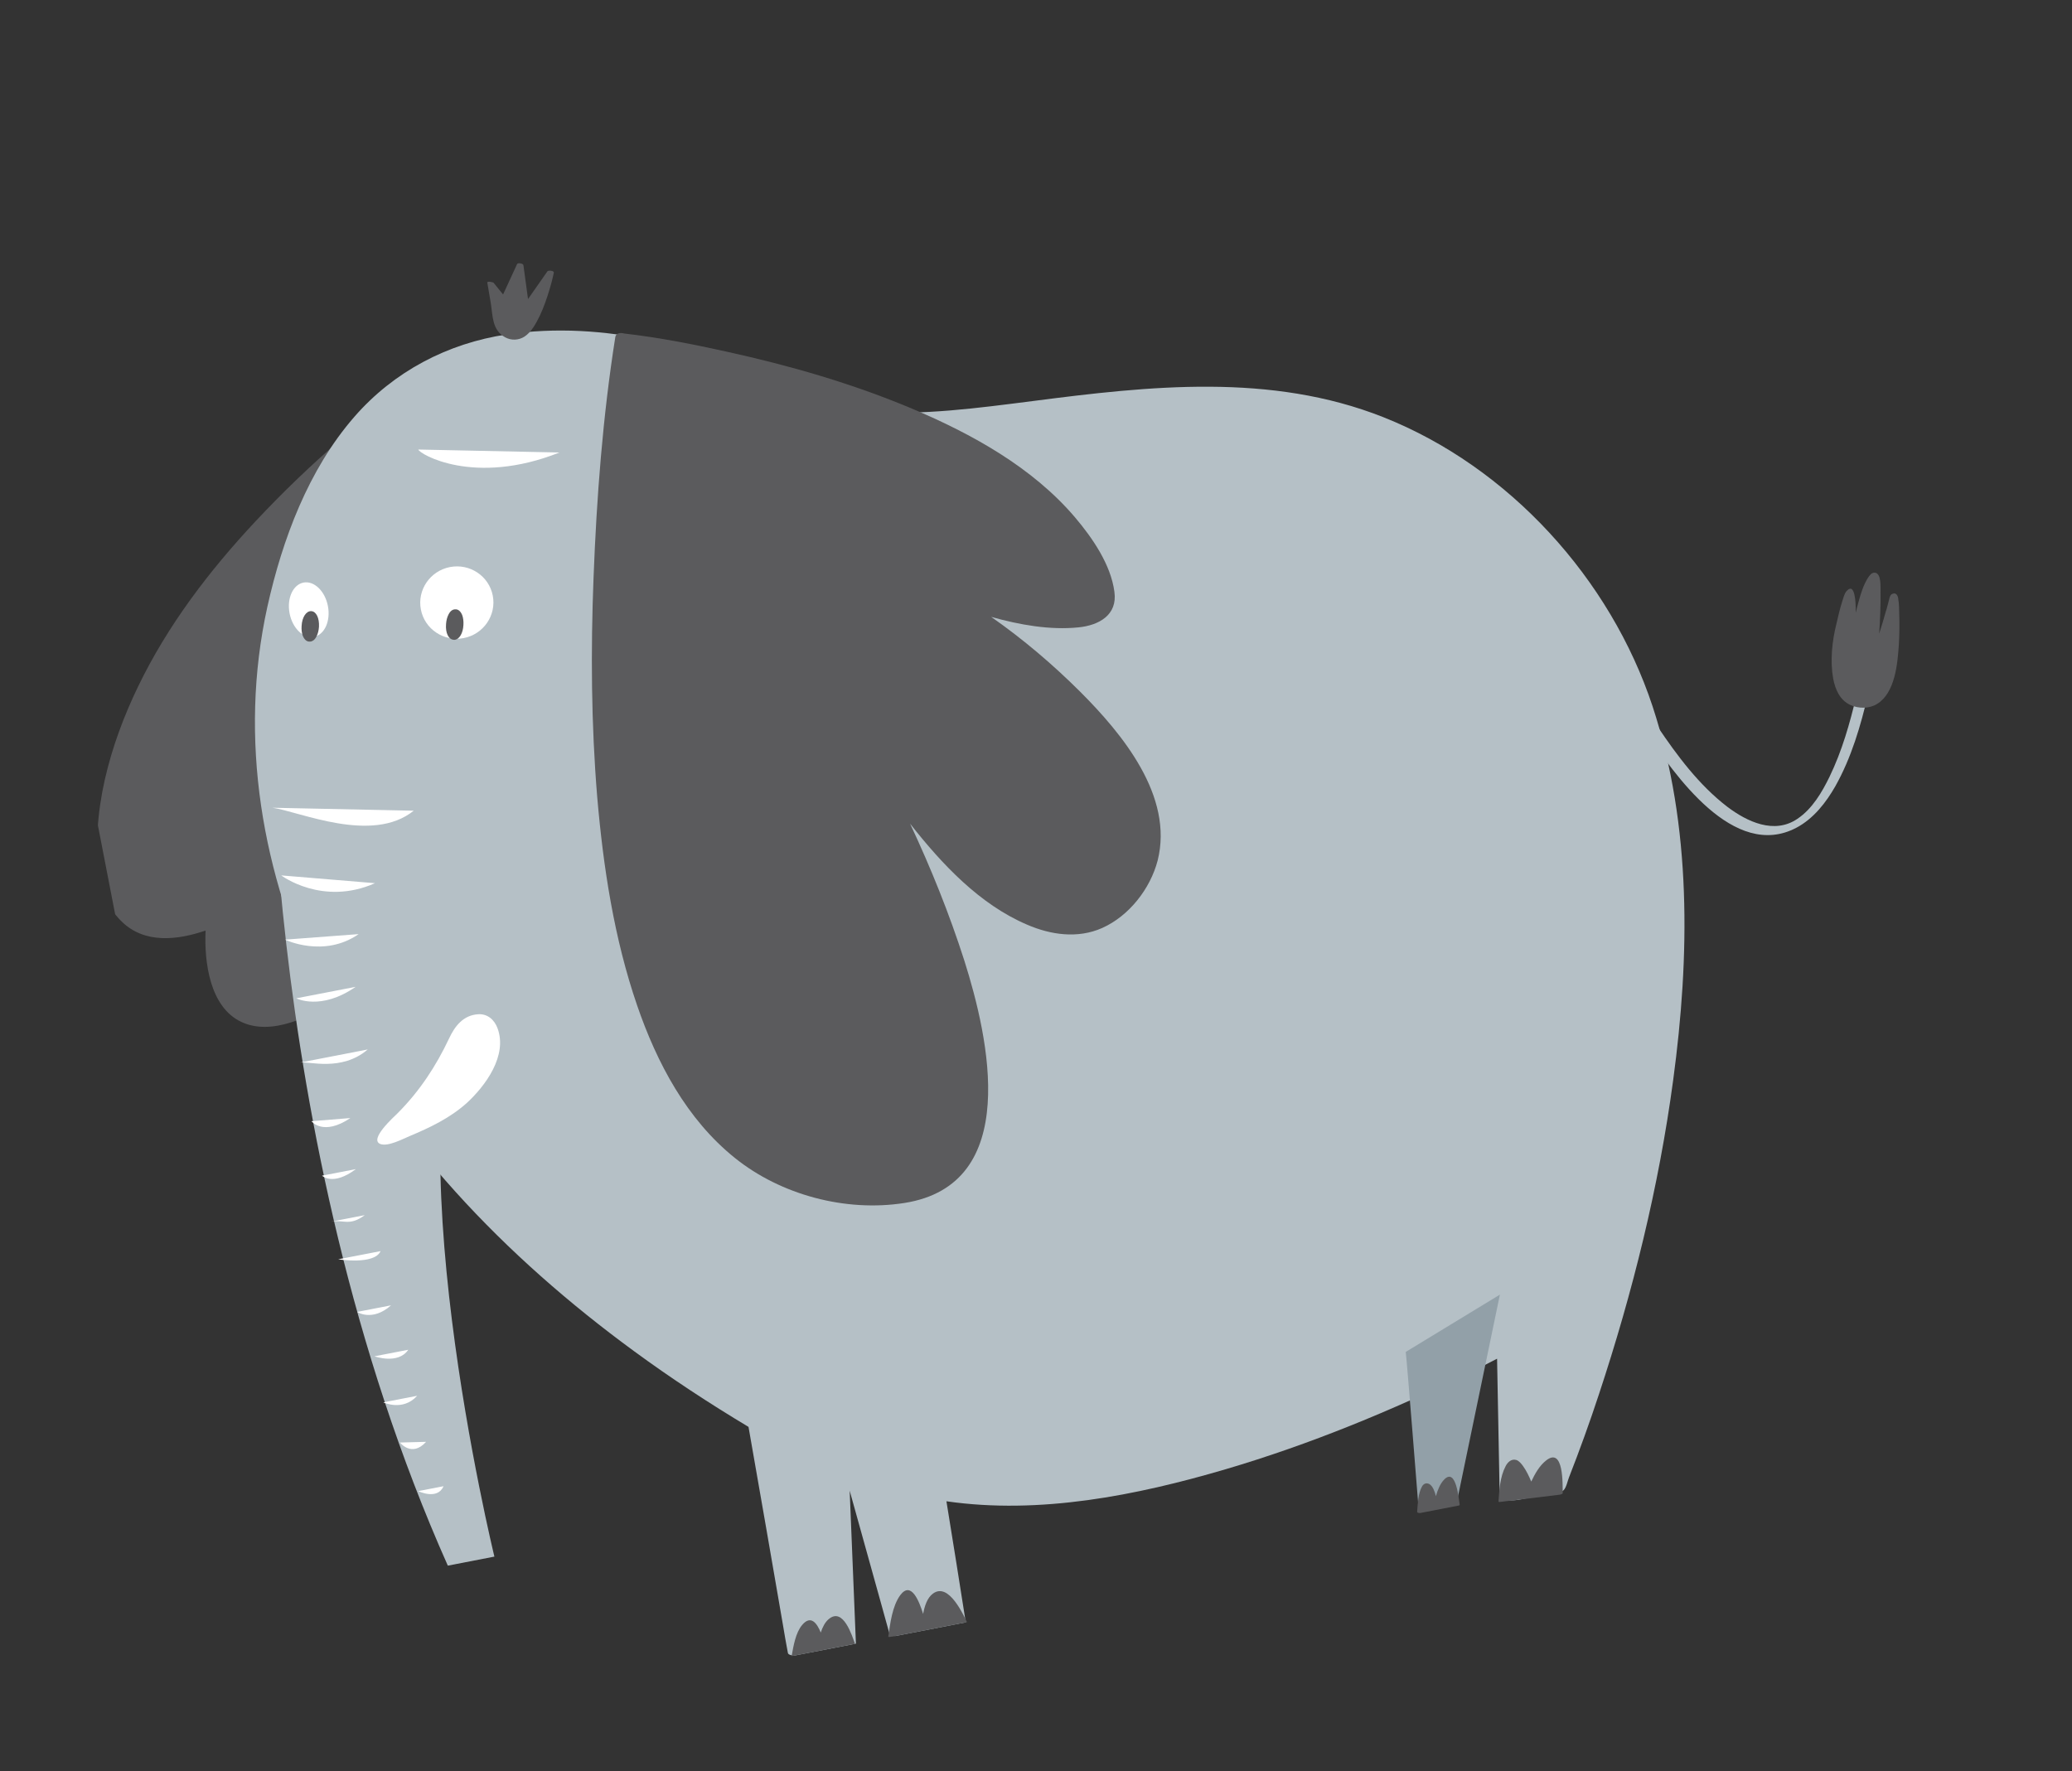 <svg width="131" height="112" viewBox="0 0 131 112" fill="none"
    xmlns="http://www.w3.org/2000/svg">
    <rect x="0" y="0" width="131" height="112" fill="#333333" stroke="none"/>
    <g clip-path="url(#clip0_0_812)">
        <path d="M28.715 22.834C28.715 22.834 28.712 22.819 28.715 22.834C28.573 22.739 28.243 22.88 28.018 23C27.889 23.055 27.763 23.126 27.67 23.205C23.462 25.906 19.577 29.311 16.171 32.945C13.24 36.073 10.594 39.544 8.735 43.4C6.973 47.037 5.677 51.473 6.309 55.535C6.458 56.549 6.966 57.57 7.71 58.284C9.161 59.689 11.223 59.443 12.998 58.838C12.904 60.834 13.268 63.676 15.249 64.611C17.179 65.525 19.619 64.27 21.254 63.263C23.001 62.189 24.295 60.865 25.283 59.079C27.496 55.048 28.202 50.205 28.681 45.713C29.205 40.813 29.303 35.873 29.203 30.956C29.148 28.269 29.06 25.573 28.834 22.888C28.828 22.858 28.793 22.834 28.715 22.834Z" fill="#5B5B5D" />
        <path d="M104.48 44.654C101.822 36.615 95.423 29.531 87.443 26.371C80.338 23.563 72.697 24.399 65.298 25.358C61.831 25.799 58.311 26.282 54.817 26.024C53.857 25.95 52.561 25.909 51.791 25.537C51.194 25.254 50.629 24.904 50.032 24.621C44.552 21.958 38.184 20.233 32.047 21.146C28.293 21.705 24.887 23.499 22.401 26.357C19.495 29.695 17.853 34.106 16.907 38.352C15.065 46.695 16.554 55.344 20.276 62.947C24.715 72.005 31.967 79.491 40.082 85.43C42.414 87.14 44.849 88.738 47.324 90.221C48.053 94.387 48.78 98.538 49.495 102.708C49.597 103.316 49.7 103.925 49.814 104.516C49.863 104.767 50.795 104.694 50.974 104.659C51.961 104.468 52.933 104.28 53.919 104.089C53.934 104.086 54.129 104.048 54.117 103.989C53.986 100.749 53.852 97.495 53.72 94.255C54.384 96.64 55.048 99.026 55.712 101.411C55.88 102.038 56.06 102.647 56.228 103.273C56.294 103.536 57.194 103.454 57.388 103.417C58.554 103.191 59.705 102.968 60.871 102.742C60.886 102.739 61.081 102.701 61.069 102.642C60.664 100.068 60.258 97.495 59.837 94.924C65.726 95.776 71.85 94.559 77.485 92.9C82.812 91.331 87.982 89.195 92.97 86.757C93.536 86.479 94.103 86.2 94.651 85.91C94.708 88.843 94.761 91.76 94.817 94.693C94.818 94.938 95.828 94.865 95.978 94.836C96.591 94.717 97.203 94.598 97.831 94.477C98.1 94.424 98.659 94.424 98.866 94.215C99.035 94.044 99.119 93.599 99.204 93.398C99.879 91.673 100.505 89.942 101.081 88.19C103.224 81.72 104.879 75.052 105.786 68.285C106.836 60.493 106.973 52.235 104.48 44.654Z" fill="#B5C0C6" />
        <path d="M68.283 43.727C66.571 42.02 64.677 40.409 62.668 39.005C64.472 39.514 66.383 39.849 68.179 39.669C69.487 39.539 70.663 38.882 70.457 37.419C70.233 35.7 69.068 34.009 67.962 32.706C65.272 29.548 61.45 27.437 57.666 25.84C53.9 24.255 49.957 23.118 45.955 22.238C43.816 21.763 41.655 21.339 39.466 21.088C39.203 21.017 38.949 21.066 38.903 21.305C38.109 26.334 37.72 31.452 37.526 36.534C37.347 41.136 37.377 45.776 37.757 50.377C38.141 54.841 38.826 59.338 40.284 63.578C41.528 67.199 43.415 70.774 46.464 73.218C49.367 75.553 53.457 76.646 57.175 76.064C64.612 74.899 62.525 65.645 60.968 60.735C60.025 57.79 58.858 54.889 57.538 52.079C59.556 54.647 61.941 57.189 64.933 58.464C66.424 59.111 68.132 59.362 69.675 58.68C71.389 57.919 72.729 56.187 73.191 54.411C74.216 50.334 70.956 46.398 68.283 43.727Z" fill="#5B5B5D" />
        <path d="M17.091 41.075C17.091 41.075 16.045 71.462 28.313 98.994L31.258 98.423C31.258 98.423 24.548 70.918 29.911 61.371L17.091 41.075Z" fill="#B5C0C6" />
        <path d="M19.852 40.264C20.521 40.135 20.915 39.262 20.731 38.316C20.548 37.369 19.857 36.707 19.188 36.836C18.519 36.966 18.126 37.838 18.309 38.785C18.493 39.731 19.184 40.394 19.852 40.264Z" fill="white" />
        <path d="M29.317 40.346C30.572 40.103 31.395 38.901 31.155 37.66C30.914 36.42 29.702 35.612 28.447 35.855C27.192 36.098 26.369 37.301 26.61 38.541C26.85 39.781 28.062 40.59 29.317 40.346Z" fill="white" />
        <path d="M29.223 38.893C29.103 38.595 28.919 38.523 28.811 38.529C28.701 38.519 28.506 38.557 28.361 38.846C28.27 39.017 28.217 39.226 28.201 39.459C28.154 40.02 28.36 40.44 28.688 40.453C28.721 40.462 28.75 40.457 28.78 40.451C29.049 40.399 29.273 40.033 29.299 39.523C29.315 39.289 29.287 39.065 29.223 38.893Z" fill="#5B5B5D" />
        <path d="M19.679 38.642C19.366 38.626 19.1 39.015 19.069 39.573C19.052 39.806 19.08 40.031 19.144 40.202C19.264 40.501 19.448 40.572 19.556 40.567C19.586 40.561 19.619 40.57 19.649 40.564C19.753 40.544 19.894 40.471 20.006 40.25C20.097 40.079 20.15 39.869 20.167 39.636C20.198 39.078 19.993 38.658 19.679 38.642Z" fill="#5B5B5D" />
        <path d="M99.102 37.234C100.47 40.372 102.149 43.435 104.048 46.271C105.856 48.956 109.616 54.436 113.583 52.333C114.666 51.756 115.447 50.746 116.038 49.712C117.053 47.905 117.64 45.891 118.107 43.899C118.203 43.513 117.437 43.722 117.366 43.997C116.957 45.731 116.459 47.484 115.673 49.108C115.196 50.089 114.578 51.144 113.645 51.77C112.179 52.774 110.455 51.958 109.2 51.006C107.414 49.635 106.03 47.772 104.788 45.928C103.544 44.069 102.437 42.122 101.4 40.13C100.851 39.057 100.316 37.98 99.824 36.879C99.722 36.593 98.982 36.935 99.102 37.234Z" fill="#B5C0C6" />
        <path d="M119.669 37.541C119.507 37.588 119.476 37.747 119.442 37.892C119.368 38.151 119.312 38.423 119.223 38.685C119.097 39.154 118.953 39.612 118.809 40.069C118.867 39.168 118.91 38.271 118.894 37.385C118.887 37.11 118.954 36.254 118.542 36.211C118.322 36.193 118.204 36.384 118.095 36.543C117.822 36.979 117.669 37.469 117.531 37.956C117.457 38.215 117.386 38.489 117.327 38.746C117.322 38.64 117.332 38.531 117.327 38.424C117.32 38.227 117.299 36.759 116.751 37.371C116.597 37.539 116.544 37.825 116.473 38.023C116.329 38.48 116.218 38.946 116.11 39.427C115.829 40.539 115.699 41.79 115.902 42.916C116.03 43.581 116.317 44.261 116.966 44.565C117.495 44.815 118.178 44.821 118.677 44.509C119.814 43.814 119.969 41.975 120.051 40.794C120.092 40.127 120.098 39.436 120.076 38.765C120.067 38.476 120.072 38.184 120.018 37.903C120.013 37.72 119.914 37.448 119.669 37.541Z" fill="#5B5B5D" />
        <path d="M34.611 17.154C34.197 17.74 33.798 18.323 33.384 18.909C33.291 18.191 33.184 17.476 33.091 16.759C33.071 16.655 32.734 16.598 32.692 16.698C32.397 17.338 32.102 17.977 31.807 18.617C31.606 18.38 31.42 18.14 31.216 17.888C31.175 17.835 30.787 17.757 30.81 17.875C30.878 18.306 30.964 18.75 31.032 19.181C31.157 19.985 31.111 20.867 31.928 21.322C32.311 21.539 32.789 21.523 33.161 21.283C33.615 20.98 33.897 20.435 34.13 19.96C34.383 19.421 34.582 18.846 34.751 18.277C34.855 17.934 34.944 17.595 35.016 17.244C35.035 17.102 34.659 17.083 34.611 17.154Z" fill="#5B5B5D" />
        <path d="M88.876 85.481C88.927 85.747 89.695 95.471 89.695 95.471L92.102 95.004L94.829 81.859L88.876 85.481Z" fill="#92A0A8" />
        <path d="M17.232 51.073C18.956 51.322 23.527 53.38 26.157 51.26L17.232 51.073Z" fill="white" />
        <path d="M23.709 55.843L17.781 55.351C17.781 55.351 20.38 57.316 23.709 55.843Z" fill="white" />
        <path d="M22.674 59.063L18.027 59.412C18.012 59.415 20.474 60.594 22.674 59.063Z" fill="white" />
        <path d="M22.483 62.397L18.73 63.123C18.73 63.123 20.282 63.928 22.483 62.397Z" fill="white" />
        <path d="M23.25 66.356L18.974 67.185C19.497 67.083 21.587 67.784 23.25 66.356Z" fill="white" />
        <path d="M22.152 70.693L19.693 70.893C19.693 70.893 20.423 71.857 22.152 70.693Z" fill="white" />
        <path d="M22.498 73.922L20.36 74.336C20.36 74.336 21.036 75.019 22.498 73.922Z" fill="white" />
        <path d="M23.062 76.832L20.924 77.247C21.716 77.093 22.086 77.559 23.062 76.832Z" fill="white" />
        <path d="M24.061 79.107L21.384 79.625C21.384 79.625 23.674 79.995 24.061 79.107Z" fill="white" />
        <path d="M24.724 82.535L22.586 82.949C22.571 82.952 23.533 83.594 24.724 82.535Z" fill="white" />
        <path d="M25.811 85.344L23.673 85.758C23.673 85.758 25.173 86.297 25.811 85.344Z" fill="white" />
        <path d="M26.374 88.255L24.236 88.669C24.236 88.669 25.467 89.26 26.374 88.255Z" fill="white" />
        <path d="M26.939 91.166L25.288 91.21C25.288 91.21 26.032 92.171 26.939 91.166Z" fill="white" />
        <path d="M28.041 93.972L26.441 94.282C26.441 94.282 27.657 94.875 28.041 93.972Z" fill="white" />
        <path d="M31.455 65.012C31.259 64.482 30.826 64.091 30.229 64.13C29.294 64.189 28.76 64.875 28.398 65.65C27.563 67.421 26.532 68.986 25.156 70.371C24.909 70.618 23.309 72.047 24.047 72.334C24.532 72.516 25.474 72.011 25.89 71.838C27.181 71.297 28.431 70.702 29.49 69.761C30.702 68.653 32.1 66.742 31.455 65.012Z" fill="white" />
        <path d="M52.394 102.376C52.154 102.576 51.999 102.897 51.892 103.224C51.655 102.642 51.268 102.088 50.714 102.747C50.298 103.242 50.165 104.08 50.053 104.7C50.043 104.732 50.061 104.744 50.076 104.741C50.094 104.753 50.127 104.762 50.187 104.75C51.406 104.56 52.611 104.373 53.83 104.182C53.905 104.168 54.106 104.083 54.068 103.968C53.869 103.424 53.314 101.6 52.394 102.376Z" fill="#5B5B5D" />
        <path d="M58.984 100.762C58.617 101.032 58.455 101.554 58.364 102.047C58.12 101.266 57.614 99.939 56.923 100.854C56.407 101.552 56.281 102.665 56.161 103.486C56.161 103.486 56.161 103.486 56.179 103.497C56.179 103.497 56.182 103.512 56.212 103.506C57.828 103.285 59.46 103.061 61.077 102.84C61.107 102.834 61.236 102.778 61.23 102.749C60.93 102.163 60.002 100.013 58.984 100.762Z" fill="#5B5B5D" />
        <path d="M91.309 93.548C91.05 93.813 90.894 94.211 90.784 94.6C90.709 94.293 90.586 93.98 90.39 93.849C90.197 93.733 90.008 93.8 89.905 93.989C89.651 94.437 89.639 95.098 89.596 95.597C89.593 95.659 89.769 95.686 89.841 95.657C90.633 95.503 91.425 95.35 92.218 95.196C92.233 95.193 92.292 95.182 92.287 95.152C92.235 94.886 92.085 92.754 91.309 93.548Z" fill="#5B5B5D" />
        <path d="M97.748 92.347C97.331 92.673 97.043 93.189 96.812 93.678C96.668 93.338 96.51 93.001 96.297 92.704C96.191 92.556 96.046 92.37 95.865 92.313C95.552 92.22 95.305 92.467 95.184 92.721C94.844 93.369 94.789 94.208 94.742 94.922C94.745 94.937 94.745 94.937 94.747 94.952C94.75 94.966 94.765 94.963 94.813 94.97C94.813 94.97 94.813 94.97 94.828 94.967C96.086 94.815 97.359 94.66 98.617 94.508C98.647 94.503 98.796 94.474 98.8 94.412C98.792 93.892 98.878 91.453 97.748 92.347Z" fill="#5B5B5D" />
        <path d="M26.447 28.424C26.498 28.69 29.956 30.764 35.371 28.611L26.447 28.424Z" fill="white" />
    </g>
    <defs>
        <clipPath id="clip0_0_812">
            <rect width="115" height="90" fill="white" transform="translate(0.467 22.648) rotate(-10.966)" />
        </clipPath>
    </defs>
</svg>
